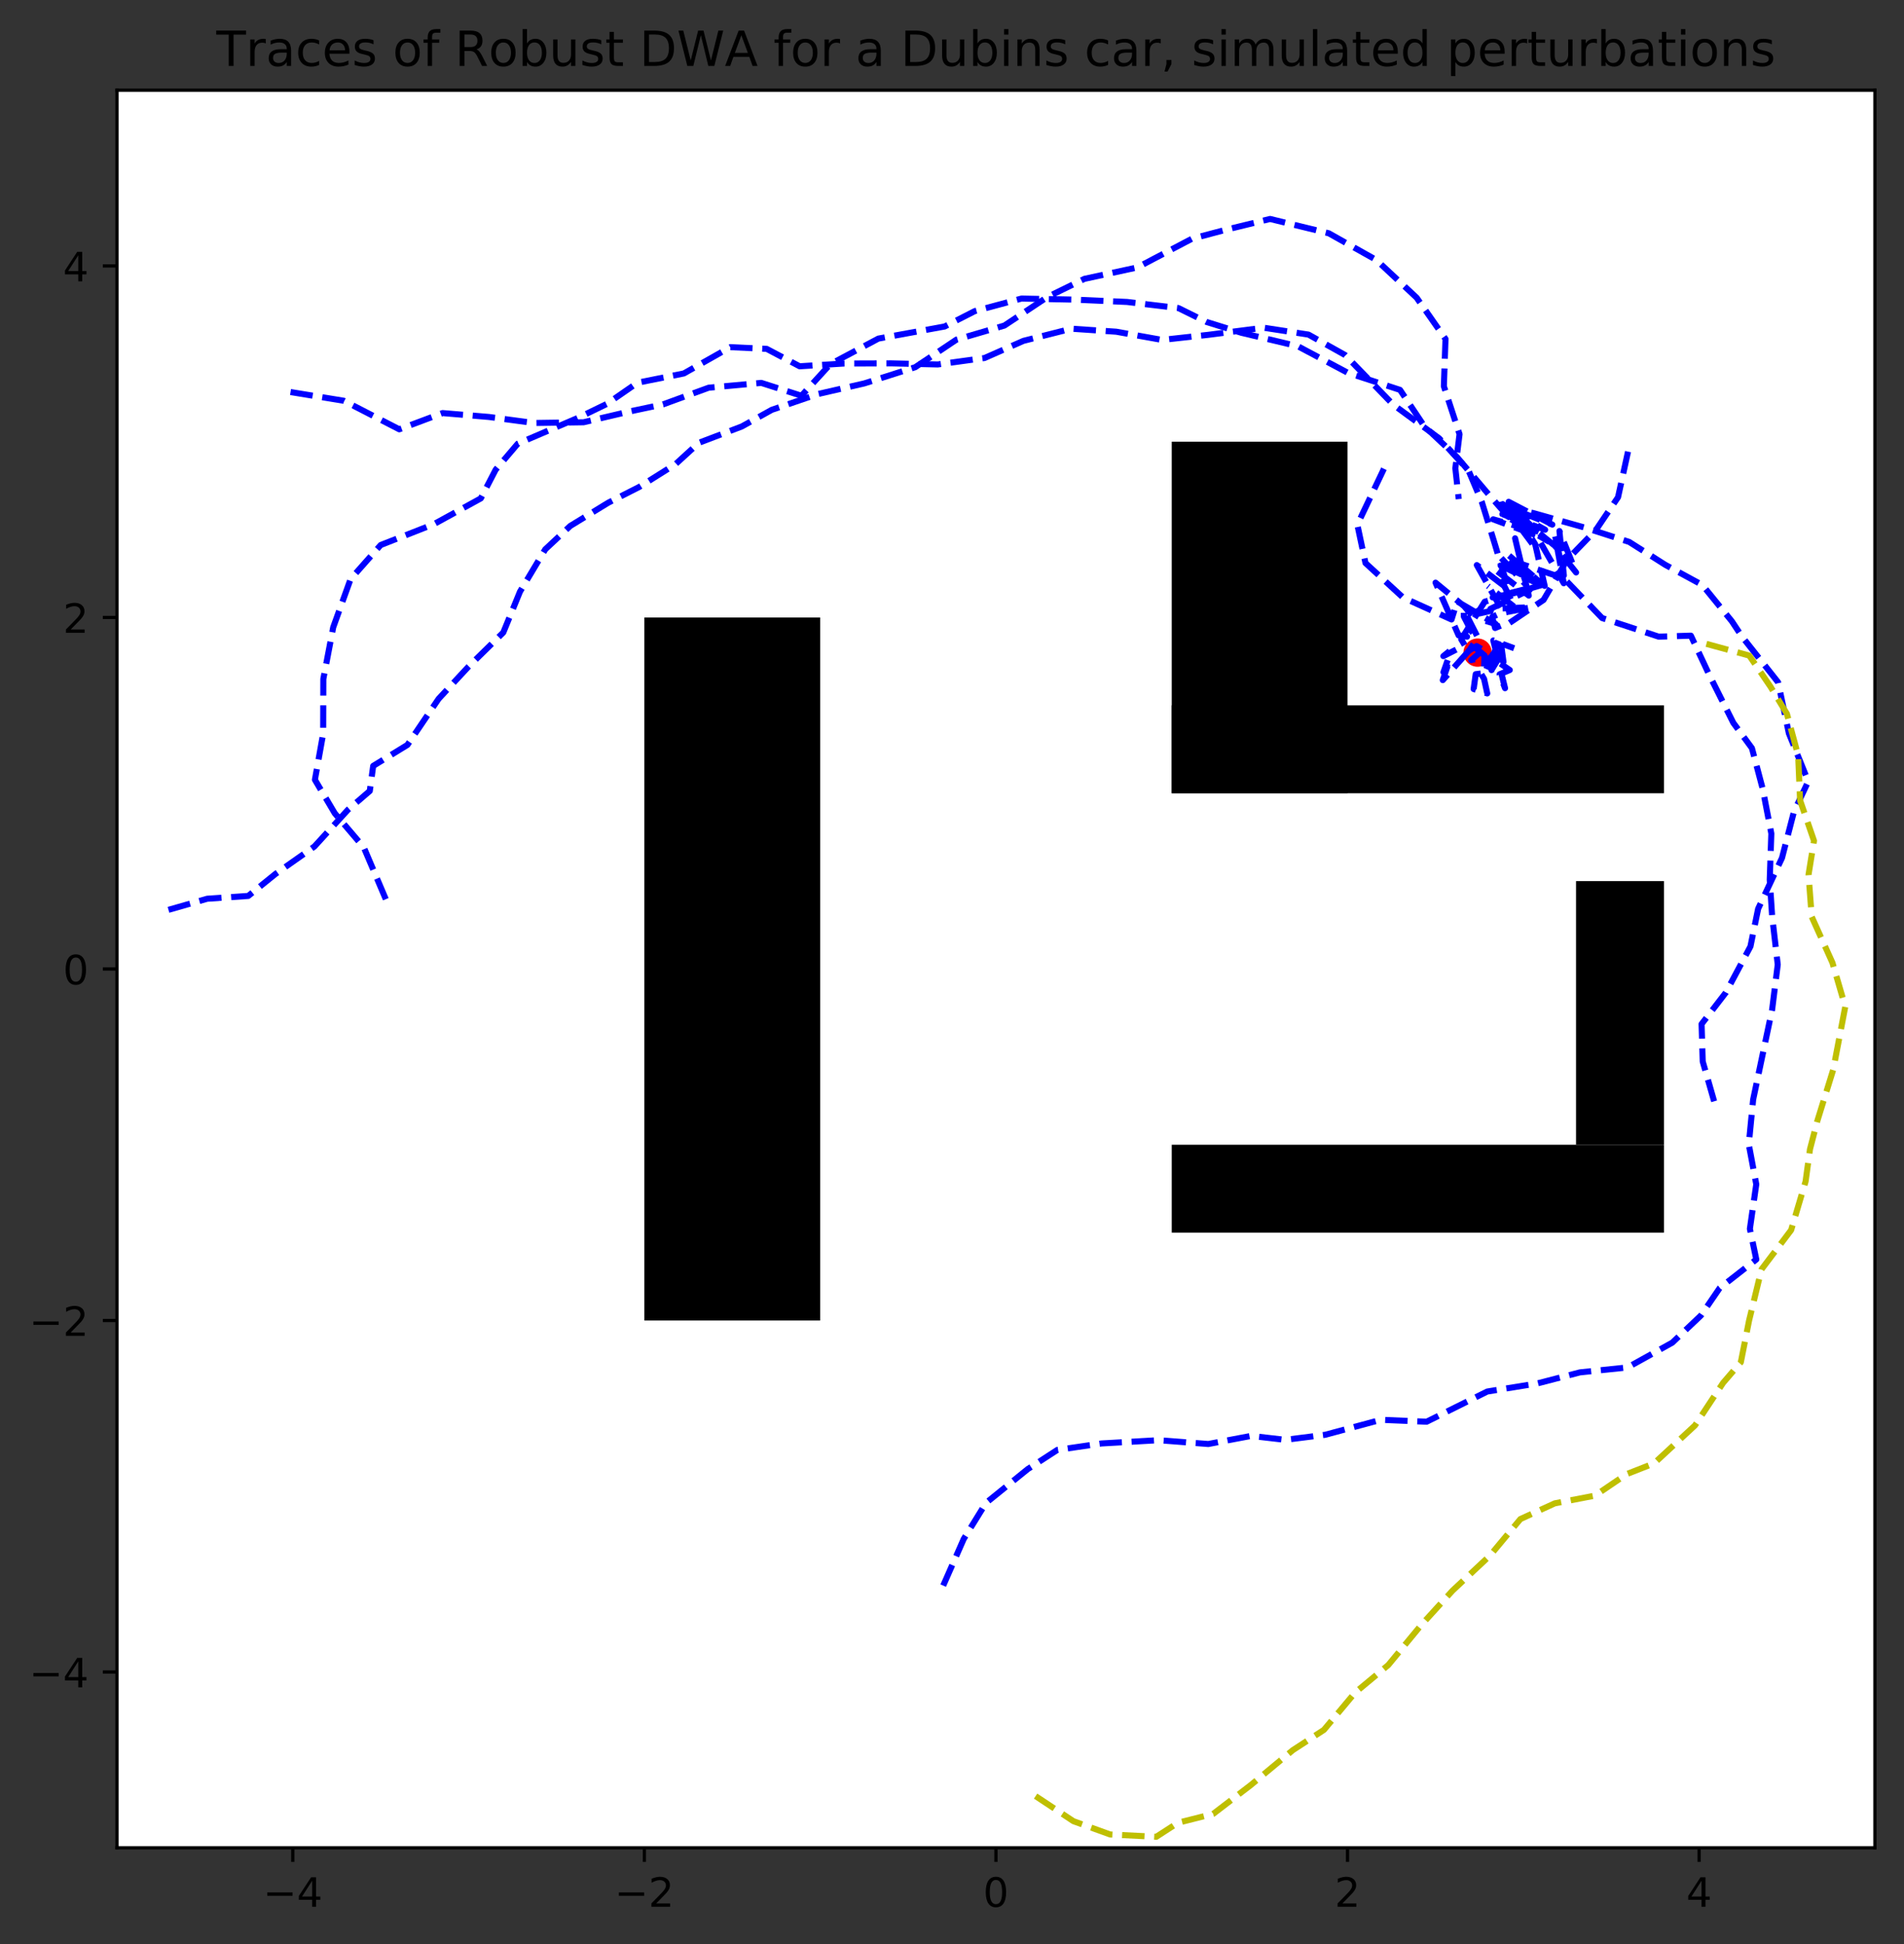 <?xml version="1.0" encoding="utf-8" standalone="no"?>
<!DOCTYPE svg PUBLIC "-//W3C//DTD SVG 1.1//EN"
  "http://www.w3.org/Graphics/SVG/1.1/DTD/svg11.dtd">
<!-- Created with matplotlib (https://matplotlib.org/) -->
<svg height="481.076pt" version="1.1" viewBox="0 0 471.022 481.076" width="471.022pt" xmlns="http://www.w3.org/2000/svg" xmlns:xlink="http://www.w3.org/1999/xlink">
 <rect x="0" y="0" width="471.022" height="481.076" fill="#333333" stroke="none"/>
 <defs>
  <style type="text/css">
*{stroke-linecap:butt;stroke-linejoin:round;}
  </style>
 </defs>
 <g id="figure_1">
  <g id="patch_1">
   <path d="M 0 481.076 
L 471.022 481.076 
L 471.022 0 
L 0 0 
z
" style="fill:none;"/>
  </g>
  <g id="axes_1">
   <g id="patch_2">
    <path d="M 28.942 457.198 
L 463.822 457.198 
L 463.822 22.318 
L 28.942 22.318 
z
" style="fill:#ffffff;"/>
   </g>
   <g id="patch_3">
    <path clip-path="url(#pf545d90a35)" d="M 159.406 326.734 
L 202.894 326.734 
L 202.894 152.782 
L 159.406 152.782 
z
"/>
   </g>
   <g id="patch_4">
    <path clip-path="url(#pf545d90a35)" d="M 289.87 196.27 
L 333.358 196.27 
L 333.358 109.294 
L 289.87 109.294 
z
"/>
   </g>
   <g id="patch_5">
    <path clip-path="url(#pf545d90a35)" d="M 289.87 196.27 
L 411.637 196.27 
L 411.637 174.526 
L 289.87 174.526 
z
"/>
   </g>
   <g id="patch_6">
    <path clip-path="url(#pf545d90a35)" d="M 289.87 304.99 
L 411.637 304.99 
L 411.637 283.246 
L 289.87 283.246 
z
"/>
   </g>
   <g id="patch_7">
    <path clip-path="url(#pf545d90a35)" d="M 389.893 283.246 
L 411.637 283.246 
L 411.637 218.014 
L 389.893 218.014 
z
"/>
   </g>
   <g id="matplotlib.axis_1">
    <g id="xtick_1">
     <g id="line2d_1">
      <defs>
       <path d="M 0 0 
L 0 3.5 
" id="m0892700a37" style="stroke:#000000;stroke-width:0.8;"/>
      </defs>
      <g>
       <use style="stroke:#000000;stroke-width:0.8;" x="72.43" xlink:href="#m0892700a37" y="457.198"/>
      </g>
     </g>
     <g id="text_1">
      <!-- −4 -->
      <defs>
       <path d="M 10.594 35.5 
L 73.188 35.5 
L 73.188 27.203 
L 10.594 27.203 
z
" id="DejaVuSans-8722"/>
       <path d="M 37.797 64.312 
L 12.891 25.391 
L 37.797 25.391 
z
M 35.203 72.906 
L 47.609 72.906 
L 47.609 25.391 
L 58.016 25.391 
L 58.016 17.188 
L 47.609 17.188 
L 47.609 0 
L 37.797 0 
L 37.797 17.188 
L 4.891 17.188 
L 4.891 26.703 
z
" id="DejaVuSans-52"/>
      </defs>
      <g transform="translate(65.059 471.797)scale(0.1 -0.1)">
       <use xlink:href="#DejaVuSans-8722"/>
       <use x="83.789" xlink:href="#DejaVuSans-52"/>
      </g>
     </g>
    </g>
    <g id="xtick_2">
     <g id="line2d_2">
      <g>
       <use style="stroke:#000000;stroke-width:0.8;" x="159.406" xlink:href="#m0892700a37" y="457.198"/>
      </g>
     </g>
     <g id="text_2">
      <!-- −2 -->
      <defs>
       <path d="M 19.188 8.297 
L 53.609 8.297 
L 53.609 0 
L 7.328 0 
L 7.328 8.297 
Q 12.938 14.109 22.625 23.891 
Q 32.328 33.688 34.812 36.531 
Q 39.547 41.844 41.422 45.531 
Q 43.312 49.219 43.312 52.781 
Q 43.312 58.594 39.234 62.25 
Q 35.156 65.922 28.609 65.922 
Q 23.969 65.922 18.812 64.312 
Q 13.672 62.703 7.812 59.422 
L 7.812 69.391 
Q 13.766 71.781 18.938 73 
Q 24.125 74.219 28.422 74.219 
Q 39.75 74.219 46.484 68.547 
Q 53.219 62.891 53.219 53.422 
Q 53.219 48.922 51.531 44.891 
Q 49.859 40.875 45.406 35.406 
Q 44.188 33.984 37.641 27.219 
Q 31.109 20.453 19.188 8.297 
z
" id="DejaVuSans-50"/>
      </defs>
      <g transform="translate(152.035 471.797)scale(0.1 -0.1)">
       <use xlink:href="#DejaVuSans-8722"/>
       <use x="83.789" xlink:href="#DejaVuSans-50"/>
      </g>
     </g>
    </g>
    <g id="xtick_3">
     <g id="line2d_3">
      <g>
       <use style="stroke:#000000;stroke-width:0.8;" x="246.382" xlink:href="#m0892700a37" y="457.198"/>
      </g>
     </g>
     <g id="text_3">
      <!-- 0 -->
      <defs>
       <path d="M 31.781 66.406 
Q 24.172 66.406 20.328 58.906 
Q 16.5 51.422 16.5 36.375 
Q 16.5 21.391 20.328 13.891 
Q 24.172 6.391 31.781 6.391 
Q 39.453 6.391 43.281 13.891 
Q 47.125 21.391 47.125 36.375 
Q 47.125 51.422 43.281 58.906 
Q 39.453 66.406 31.781 66.406 
z
M 31.781 74.219 
Q 44.047 74.219 50.516 64.516 
Q 56.984 54.828 56.984 36.375 
Q 56.984 17.969 50.516 8.266 
Q 44.047 -1.422 31.781 -1.422 
Q 19.531 -1.422 13.062 8.266 
Q 6.594 17.969 6.594 36.375 
Q 6.594 54.828 13.062 64.516 
Q 19.531 74.219 31.781 74.219 
z
" id="DejaVuSans-48"/>
      </defs>
      <g transform="translate(243.201 471.797)scale(0.1 -0.1)">
       <use xlink:href="#DejaVuSans-48"/>
      </g>
     </g>
    </g>
    <g id="xtick_4">
     <g id="line2d_4">
      <g>
       <use style="stroke:#000000;stroke-width:0.8;" x="333.358" xlink:href="#m0892700a37" y="457.198"/>
      </g>
     </g>
     <g id="text_4">
      <!-- 2 -->
      <g transform="translate(330.177 471.797)scale(0.1 -0.1)">
       <use xlink:href="#DejaVuSans-50"/>
      </g>
     </g>
    </g>
    <g id="xtick_5">
     <g id="line2d_5">
      <g>
       <use style="stroke:#000000;stroke-width:0.8;" x="420.334" xlink:href="#m0892700a37" y="457.198"/>
      </g>
     </g>
     <g id="text_5">
      <!-- 4 -->
      <g transform="translate(417.153 471.797)scale(0.1 -0.1)">
       <use xlink:href="#DejaVuSans-52"/>
      </g>
     </g>
    </g>
   </g>
   <g id="matplotlib.axis_2">
    <g id="ytick_1">
     <g id="line2d_6">
      <defs>
       <path d="M 0 0 
L -3.5 0 
" id="m9bf57d84fb" style="stroke:#000000;stroke-width:0.8;"/>
      </defs>
      <g>
       <use style="stroke:#000000;stroke-width:0.8;" x="28.942" xlink:href="#m9bf57d84fb" y="413.71"/>
      </g>
     </g>
     <g id="text_6">
      <!-- −4 -->
      <g transform="translate(7.2 417.509)scale(0.1 -0.1)">
       <use xlink:href="#DejaVuSans-8722"/>
       <use x="83.789" xlink:href="#DejaVuSans-52"/>
      </g>
     </g>
    </g>
    <g id="ytick_2">
     <g id="line2d_7">
      <g>
       <use style="stroke:#000000;stroke-width:0.8;" x="28.942" xlink:href="#m9bf57d84fb" y="326.734"/>
      </g>
     </g>
     <g id="text_7">
      <!-- −2 -->
      <g transform="translate(7.2 330.533)scale(0.1 -0.1)">
       <use xlink:href="#DejaVuSans-8722"/>
       <use x="83.789" xlink:href="#DejaVuSans-50"/>
      </g>
     </g>
    </g>
    <g id="ytick_3">
     <g id="line2d_8">
      <g>
       <use style="stroke:#000000;stroke-width:0.8;" x="28.942" xlink:href="#m9bf57d84fb" y="239.758"/>
      </g>
     </g>
     <g id="text_8">
      <!-- 0 -->
      <g transform="translate(15.58 243.557)scale(0.1 -0.1)">
       <use xlink:href="#DejaVuSans-48"/>
      </g>
     </g>
    </g>
    <g id="ytick_4">
     <g id="line2d_9">
      <g>
       <use style="stroke:#000000;stroke-width:0.8;" x="28.942" xlink:href="#m9bf57d84fb" y="152.782"/>
      </g>
     </g>
     <g id="text_9">
      <!-- 2 -->
      <g transform="translate(15.58 156.581)scale(0.1 -0.1)">
       <use xlink:href="#DejaVuSans-50"/>
      </g>
     </g>
    </g>
    <g id="ytick_5">
     <g id="line2d_10">
      <g>
       <use style="stroke:#000000;stroke-width:0.8;" x="28.942" xlink:href="#m9bf57d84fb" y="65.806"/>
      </g>
     </g>
     <g id="text_10">
      <!-- 4 -->
      <g transform="translate(15.58 69.605)scale(0.1 -0.1)">
       <use xlink:href="#DejaVuSans-52"/>
      </g>
     </g>
    </g>
   </g>
   <g id="PathCollection_1">
    <defs>
     <path d="M 0 3 
C 0.796 3 1.559 2.684 2.121 2.121 
C 2.684 1.559 3 0.796 3 0 
C 3 -0.796 2.684 -1.559 2.121 -2.121 
C 1.559 -2.684 0.796 -3 0 -3 
C -0.796 -3 -1.559 -2.684 -2.121 -2.121 
C -2.684 -1.559 -3 -0.796 -3 0 
C -3 0.796 -2.684 1.559 -2.121 2.121 
C -1.559 2.684 -0.796 3 0 3 
z
" id="m5dc539aa66" style="stroke:#ff0000;"/>
    </defs>
    <g clip-path="url(#pf545d90a35)">
     <use style="fill:#ff0000;stroke:#ff0000;" x="365.539" xlink:href="#m5dc539aa66" y="161.48"/>
    </g>
   </g>
   <g id="line2d_11">
    <path clip-path="url(#pf545d90a35)" d="M 424.053 272.501 
L 421.228 262.649 
L 420.947 253.381 
L 426.94 245.604 
L 433.039 234.177 
L 434.936 224.862 
L 440.842 212.277 
L 443.776 200.912 
L 447.329 193.34 
L 442.544 181.461 
L 439.88 168.822 
L 430.913 157.469 
L 428.439 153.726 
L 421.138 144.745 
L 411.947 139.745 
L 403.042 134.092 
L 392.041 130.543 
L 379.69 127.055 
L 371.202 124.878 
L 382.242 131.074 
L 371.666 127.217 
L 383.015 133.939 
L 374.434 126.034 
L 384.025 129.802 
L 373.221 124.165 
L 379.787 134.652 
L 382.136 144.969 
L 373.295 137.43 
L 381.493 144.515 
L 370.707 138.994 
L 379.997 144.211 
L 371.233 139.937 
L 380.06 143.682 
L 371.257 137.95 
L 377.537 144.756 
L 374.812 133.196 
L 378.199 147.366 
L 370.314 141.298 
L 374.715 150.24 
L 368.094 145.001 
" style="fill:none;stroke:#0000ff;stroke-dasharray:5.55,2.4;stroke-dashoffset:0;stroke-width:1.5;"/>
   </g>
   <g id="line2d_12">
    <path clip-path="url(#pf545d90a35)" d="M 233.337 392.33 
L 238.42 380.77 
L 243.926 371.869 
L 254.26 363.494 
L 261.562 358.76 
L 272.495 357.157 
L 286.617 356.347 
L 298.917 357.293 
L 309.516 355.287 
L 317.943 356.262 
L 327.851 355.01 
L 341.6 351.303 
L 352.927 351.778 
L 367.926 344.309 
L 380.357 342.293 
L 390.857 339.569 
L 402.648 338.346 
L 413.707 332.211 
L 420.792 325.487 
L 425.419 318.721 
L 434.481 311.631 
L 432.898 304.049 
L 434.476 293.037 
L 432.622 283.155 
L 433.706 272.06 
L 436.421 259.163 
L 438.407 249.752 
L 439.787 238.683 
L 438.404 226.717 
L 437.807 217.66 
L 438.202 206.255 
L 436.065 195.167 
L 433.401 185.117 
L 428.795 178.849 
L 422.79 166.873 
L 418.297 157.284 
L 410.336 157.53 
L 396.333 152.92 
L 386.88 143.095 
L 376.29 139.526 
" style="fill:none;stroke:#0000ff;stroke-dasharray:5.55,2.4;stroke-dashoffset:0;stroke-width:1.5;"/>
   </g>
   <g id="line2d_13">
    <path clip-path="url(#pf545d90a35)" d="M 342.363 115.988 
L 335.785 129.817 
L 337.8 139.32 
L 347.087 147.848 
L 359.092 153.28 
L 360.479 148.807 
L 370.02 154.404 
L 367.288 153.554 
L 368.803 151.162 
L 366.067 151.776 
L 365.528 151.193 
L 365.043 153.378 
L 362.232 150.024 
L 355.133 144.172 
L 360.837 157.201 
L 362.926 157.533 
L 362.259 157.31 
L 364.534 156.781 
L 364.01 156.195 
L 362.134 152.552 
L 362.121 150.88 
L 365.594 157.715 
L 363.415 160.992 
L 365.295 159.855 
L 368.068 161.5 
L 369.19 162.717 
L 371.11 157.654 
L 371.936 163.763 
L 368.974 165.8 
L 372.112 160.653 
L 369.313 161.869 
L 367.642 165.627 
L 369.58 162.293 
L 368.087 164.886 
L 370.706 163.867 
L 373.496 165.784 
L 370.992 166.845 
L 372.327 170.283 
L 369.425 158.482 
L 374.57 160.398 
" style="fill:none;stroke:#0000ff;stroke-dasharray:5.55,2.4;stroke-dashoffset:0;stroke-width:1.5;"/>
   </g>
   <g id="line2d_14">
    <path clip-path="url(#pf545d90a35)" d="M 71.872 97.004 
L 85.077 99.166 
L 98.777 106.224 
L 109.483 102.207 
L 120.962 103.171 
L 132.105 104.663 
L 144.375 104.481 
L 155.786 101.804 
L 164.023 100.062 
L 175.312 95.933 
L 188.33 94.742 
L 198.269 97.921 
L 205.385 90.127 
L 217.298 83.779 
L 233.696 80.785 
L 241.128 76.989 
L 252.712 73.873 
L 265.692 74.134 
L 278.83 74.714 
L 291.526 76.227 
L 298.464 79.656 
L 307.072 82.333 
L 321.067 85.668 
L 333.434 92.247 
L 346.346 96.469 
L 352.281 105.365 
L 360.442 113.101 
L 368.474 122.576 
L 373.098 127.828 
L 381.116 131.849 
L 369.398 128.499 
L 380.073 132.493 
L 386.853 144.317 
L 384.664 132.443 
L 386.874 142.378 
L 385.782 131.393 
L 389.902 141.641 
L 384.651 135.046 
L 371.769 124.733 
L 380.284 136.174 
" style="fill:none;stroke:#0000ff;stroke-dasharray:5.55,2.4;stroke-dashoffset:0;stroke-width:1.5;"/>
   </g>
   <g id="line2d_15">
    <path clip-path="url(#pf545d90a35)" d="M 402.748 111.741 
L 400.283 123.026 
L 394.813 131.125 
L 387.654 138.522 
L 381.846 148.449 
L 372.65 154.655 
L 371.583 154.676 
L 369.867 155.389 
L 369.147 152.668 
L 371.023 151.793 
L 378.83 150.25 
L 368.707 150.657 
L 378.475 145.905 
L 369.268 147.831 
L 381.618 144.695 
L 367.292 148.884 
L 361.48 158.17 
L 362.352 159.658 
L 357.067 162.344 
L 358.662 161.052 
L 358.313 162.819 
L 357.09 166.323 
L 358.598 163.36 
L 356.925 168.286 
L 364.423 159.85 
L 365.212 160.493 
L 367.245 162.166 
L 367.082 166.555 
L 365.065 166.812 
L 364.559 170.487 
L 367.926 171.578 
L 367.133 167.964 
L 366.13 166.288 
L 367.345 164.213 
L 369.279 164.387 
L 368.565 163.025 
L 367.092 162.771 
L 366.102 162.741 
L 363.962 163.34 
L 366.59 161.045 
" style="fill:none;stroke:#0000ff;stroke-dasharray:5.55,2.4;stroke-dashoffset:0;stroke-width:1.5;"/>
   </g>
   <g id="line2d_16">
    <path clip-path="url(#pf545d90a35)" d="M 41.68 225.123 
L 51.265 222.379 
L 61.418 221.682 
L 68.157 216.235 
L 77.771 209.463 
L 86.08 200.359 
L 91.48 195.712 
L 92.321 189.512 
L 100.792 184.313 
L 108.506 172.912 
L 115.886 164.962 
L 124.507 156.499 
L 128.637 146.395 
L 134.885 135.932 
L 141.075 130.138 
L 150.424 124.414 
L 158.185 120.462 
L 167.12 114.842 
L 172.895 109.559 
L 183.513 105.522 
L 190.919 101.407 
L 202.328 97.499 
L 213.803 94.872 
L 226.414 90.857 
L 236.606 84.04 
L 248.469 80.555 
L 259.062 73.512 
L 268.277 68.997 
L 281.373 66.171 
L 294.877 59.064 
L 303.124 56.884 
L 314.204 54.177 
L 328.724 57.72 
L 340.52 64.354 
L 350.457 73.659 
L 357.595 83.869 
L 357.193 95.57 
L 361.069 107.443 
L 360.032 115.865 
L 360.874 123.492 
" style="fill:none;stroke:#0000ff;stroke-dasharray:5.55,2.4;stroke-dashoffset:0;stroke-width:1.5;"/>
   </g>
   <g id="line2d_17">
    <path clip-path="url(#pf545d90a35)" d="M 256.191 444.415 
L 265.541 450.615 
L 274.647 453.91 
L 286.048 454.482 
L 291.385 451.022 
L 300.132 448.811 
L 309.398 441.704 
L 319.816 433.05 
L 327.52 428.024 
L 335.208 418.833 
L 343.431 411.992 
L 351.561 402.123 
L 359.348 393.56 
L 368.629 384.862 
L 376.127 375.865 
L 384.636 371.976 
L 394.578 370.063 
L 402.416 364.74 
L 409.211 362.071 
L 419.315 352.696 
L 426.28 342.154 
L 430.656 337.065 
L 432.692 326.766 
L 435.774 314.076 
L 443.104 304.359 
L 446.679 292.31 
L 447.766 284.343 
L 449.6 277.301 
L 453.513 264.67 
L 456.494 249.078 
L 453.321 238.217 
L 448.195 226.847 
L 447.406 216.414 
L 448.757 208.039 
L 445.318 198.045 
L 444.836 186.936 
L 442.061 176.622 
L 437.987 169.901 
L 432.744 162.214 
L 419.994 158.727 
" style="fill:none;stroke:#bfbf00;stroke-dasharray:5.55,2.4;stroke-dashoffset:0;stroke-width:1.5;"/>
   </g>
   <g id="line2d_18">
    <path clip-path="url(#pf545d90a35)" d="M 95.439 222.493 
L 89.989 209.657 
L 82.813 201.231 
L 77.905 192.937 
L 79.95 181.532 
L 79.989 168.004 
L 82.43 155.22 
L 86.734 143.275 
L 94.174 134.859 
L 107.409 129.657 
L 118.943 123.319 
L 122.619 116.22 
L 128.095 109.775 
L 143.132 103.333 
L 150.16 99.922 
L 157.7 94.702 
L 169.181 92.401 
L 180.686 85.893 
L 189.672 86.323 
L 197.821 90.631 
L 208.737 89.95 
L 220.493 89.909 
L 231.999 90.176 
L 243.565 88.584 
L 253.196 84.335 
L 265.054 81.329 
L 276.146 82.076 
L 287.472 84.106 
L 298.906 82.849 
L 312.635 81.088 
L 323.707 82.79 
L 332.782 87.861 
L 344.685 100.144 
L 356.036 108.469 
L 363.287 116.42 
L 366.574 124.188 
L 369.588 133.929 
L 373.184 145.818 
L 365.344 139.826 
L 371.217 150.323 
" style="fill:none;stroke:#0000ff;stroke-dasharray:5.55,2.4;stroke-dashoffset:0;stroke-width:1.5;"/>
   </g>
   <g id="patch_8">
    <path d="M 28.942 457.198 
L 28.942 22.318 
" style="fill:none;stroke:#000000;stroke-linecap:square;stroke-linejoin:miter;stroke-width:0.8;"/>
   </g>
   <g id="patch_9">
    <path d="M 463.822 457.198 
L 463.822 22.318 
" style="fill:none;stroke:#000000;stroke-linecap:square;stroke-linejoin:miter;stroke-width:0.8;"/>
   </g>
   <g id="patch_10">
    <path d="M 28.942 457.198 
L 463.822 457.198 
" style="fill:none;stroke:#000000;stroke-linecap:square;stroke-linejoin:miter;stroke-width:0.8;"/>
   </g>
   <g id="patch_11">
    <path d="M 28.942 22.318 
L 463.822 22.318 
" style="fill:none;stroke:#000000;stroke-linecap:square;stroke-linejoin:miter;stroke-width:0.8;"/>
   </g>
   <g id="text_11">
    <!-- Traces of Robust DWA for a Dubins car, simulated perturbations -->
    <defs>
     <path d="M -0.297 72.906 
L 61.375 72.906 
L 61.375 64.594 
L 35.5 64.594 
L 35.5 0 
L 25.594 0 
L 25.594 64.594 
L -0.297 64.594 
z
" id="DejaVuSans-84"/>
     <path d="M 41.109 46.297 
Q 39.594 47.172 37.812 47.578 
Q 36.031 48 33.891 48 
Q 26.266 48 22.188 43.047 
Q 18.109 38.094 18.109 28.812 
L 18.109 0 
L 9.078 0 
L 9.078 54.688 
L 18.109 54.688 
L 18.109 46.188 
Q 20.953 51.172 25.484 53.578 
Q 30.031 56 36.531 56 
Q 37.453 56 38.578 55.875 
Q 39.703 55.766 41.062 55.516 
z
" id="DejaVuSans-114"/>
     <path d="M 34.281 27.484 
Q 23.391 27.484 19.188 25 
Q 14.984 22.516 14.984 16.5 
Q 14.984 11.719 18.141 8.906 
Q 21.297 6.109 26.703 6.109 
Q 34.188 6.109 38.703 11.406 
Q 43.219 16.703 43.219 25.484 
L 43.219 27.484 
z
M 52.203 31.203 
L 52.203 0 
L 43.219 0 
L 43.219 8.297 
Q 40.141 3.328 35.547 0.953 
Q 30.953 -1.422 24.312 -1.422 
Q 15.922 -1.422 10.953 3.297 
Q 6 8.016 6 15.922 
Q 6 25.141 12.172 29.828 
Q 18.359 34.516 30.609 34.516 
L 43.219 34.516 
L 43.219 35.406 
Q 43.219 41.609 39.141 45 
Q 35.062 48.391 27.688 48.391 
Q 23 48.391 18.547 47.266 
Q 14.109 46.141 10.016 43.891 
L 10.016 52.203 
Q 14.938 54.109 19.578 55.047 
Q 24.219 56 28.609 56 
Q 40.484 56 46.344 49.844 
Q 52.203 43.703 52.203 31.203 
z
" id="DejaVuSans-97"/>
     <path d="M 48.781 52.594 
L 48.781 44.188 
Q 44.969 46.297 41.141 47.344 
Q 37.312 48.391 33.406 48.391 
Q 24.656 48.391 19.812 42.844 
Q 14.984 37.312 14.984 27.297 
Q 14.984 17.281 19.812 11.734 
Q 24.656 6.203 33.406 6.203 
Q 37.312 6.203 41.141 7.25 
Q 44.969 8.297 48.781 10.406 
L 48.781 2.094 
Q 45.016 0.344 40.984 -0.531 
Q 36.969 -1.422 32.422 -1.422 
Q 20.062 -1.422 12.781 6.344 
Q 5.516 14.109 5.516 27.297 
Q 5.516 40.672 12.859 48.328 
Q 20.219 56 33.016 56 
Q 37.156 56 41.109 55.141 
Q 45.062 54.297 48.781 52.594 
z
" id="DejaVuSans-99"/>
     <path d="M 56.203 29.594 
L 56.203 25.203 
L 14.891 25.203 
Q 15.484 15.922 20.484 11.062 
Q 25.484 6.203 34.422 6.203 
Q 39.594 6.203 44.453 7.469 
Q 49.312 8.734 54.109 11.281 
L 54.109 2.781 
Q 49.266 0.734 44.188 -0.344 
Q 39.109 -1.422 33.891 -1.422 
Q 20.797 -1.422 13.156 6.188 
Q 5.516 13.812 5.516 26.812 
Q 5.516 40.234 12.766 48.109 
Q 20.016 56 32.328 56 
Q 43.359 56 49.781 48.891 
Q 56.203 41.797 56.203 29.594 
z
M 47.219 32.234 
Q 47.125 39.594 43.094 43.984 
Q 39.062 48.391 32.422 48.391 
Q 24.906 48.391 20.391 44.141 
Q 15.875 39.891 15.188 32.172 
z
" id="DejaVuSans-101"/>
     <path d="M 44.281 53.078 
L 44.281 44.578 
Q 40.484 46.531 36.375 47.5 
Q 32.281 48.484 27.875 48.484 
Q 21.188 48.484 17.844 46.438 
Q 14.5 44.391 14.5 40.281 
Q 14.5 37.156 16.891 35.375 
Q 19.281 33.594 26.516 31.984 
L 29.594 31.297 
Q 39.156 29.25 43.188 25.516 
Q 47.219 21.781 47.219 15.094 
Q 47.219 7.469 41.188 3.016 
Q 35.156 -1.422 24.609 -1.422 
Q 20.219 -1.422 15.453 -0.562 
Q 10.688 0.297 5.422 2 
L 5.422 11.281 
Q 10.406 8.688 15.234 7.391 
Q 20.062 6.109 24.812 6.109 
Q 31.156 6.109 34.562 8.281 
Q 37.984 10.453 37.984 14.406 
Q 37.984 18.062 35.516 20.016 
Q 33.062 21.969 24.703 23.781 
L 21.578 24.516 
Q 13.234 26.266 9.516 29.906 
Q 5.812 33.547 5.812 39.891 
Q 5.812 47.609 11.281 51.797 
Q 16.75 56 26.812 56 
Q 31.781 56 36.172 55.266 
Q 40.578 54.547 44.281 53.078 
z
" id="DejaVuSans-115"/>
     <path id="DejaVuSans-32"/>
     <path d="M 30.609 48.391 
Q 23.391 48.391 19.188 42.75 
Q 14.984 37.109 14.984 27.297 
Q 14.984 17.484 19.156 11.844 
Q 23.344 6.203 30.609 6.203 
Q 37.797 6.203 41.984 11.859 
Q 46.188 17.531 46.188 27.297 
Q 46.188 37.016 41.984 42.703 
Q 37.797 48.391 30.609 48.391 
z
M 30.609 56 
Q 42.328 56 49.016 48.375 
Q 55.719 40.766 55.719 27.297 
Q 55.719 13.875 49.016 6.219 
Q 42.328 -1.422 30.609 -1.422 
Q 18.844 -1.422 12.172 6.219 
Q 5.516 13.875 5.516 27.297 
Q 5.516 40.766 12.172 48.375 
Q 18.844 56 30.609 56 
z
" id="DejaVuSans-111"/>
     <path d="M 37.109 75.984 
L 37.109 68.5 
L 28.516 68.5 
Q 23.688 68.5 21.797 66.547 
Q 19.922 64.594 19.922 59.516 
L 19.922 54.688 
L 34.719 54.688 
L 34.719 47.703 
L 19.922 47.703 
L 19.922 0 
L 10.891 0 
L 10.891 47.703 
L 2.297 47.703 
L 2.297 54.688 
L 10.891 54.688 
L 10.891 58.5 
Q 10.891 67.625 15.141 71.797 
Q 19.391 75.984 28.609 75.984 
z
" id="DejaVuSans-102"/>
     <path d="M 44.391 34.188 
Q 47.562 33.109 50.562 29.594 
Q 53.562 26.078 56.594 19.922 
L 66.609 0 
L 56 0 
L 46.688 18.703 
Q 43.062 26.031 39.672 28.422 
Q 36.281 30.812 30.422 30.812 
L 19.672 30.812 
L 19.672 0 
L 9.812 0 
L 9.812 72.906 
L 32.078 72.906 
Q 44.578 72.906 50.734 67.672 
Q 56.891 62.453 56.891 51.906 
Q 56.891 45.016 53.688 40.469 
Q 50.484 35.938 44.391 34.188 
z
M 19.672 64.797 
L 19.672 38.922 
L 32.078 38.922 
Q 39.203 38.922 42.844 42.219 
Q 46.484 45.516 46.484 51.906 
Q 46.484 58.297 42.844 61.547 
Q 39.203 64.797 32.078 64.797 
z
" id="DejaVuSans-82"/>
     <path d="M 48.688 27.297 
Q 48.688 37.203 44.609 42.844 
Q 40.531 48.484 33.406 48.484 
Q 26.266 48.484 22.188 42.844 
Q 18.109 37.203 18.109 27.297 
Q 18.109 17.391 22.188 11.75 
Q 26.266 6.109 33.406 6.109 
Q 40.531 6.109 44.609 11.75 
Q 48.688 17.391 48.688 27.297 
z
M 18.109 46.391 
Q 20.953 51.266 25.266 53.625 
Q 29.594 56 35.594 56 
Q 45.562 56 51.781 48.094 
Q 58.016 40.188 58.016 27.297 
Q 58.016 14.406 51.781 6.484 
Q 45.562 -1.422 35.594 -1.422 
Q 29.594 -1.422 25.266 0.953 
Q 20.953 3.328 18.109 8.203 
L 18.109 0 
L 9.078 0 
L 9.078 75.984 
L 18.109 75.984 
z
" id="DejaVuSans-98"/>
     <path d="M 8.5 21.578 
L 8.5 54.688 
L 17.484 54.688 
L 17.484 21.922 
Q 17.484 14.156 20.5 10.266 
Q 23.531 6.391 29.594 6.391 
Q 36.859 6.391 41.078 11.031 
Q 45.312 15.672 45.312 23.688 
L 45.312 54.688 
L 54.297 54.688 
L 54.297 0 
L 45.312 0 
L 45.312 8.406 
Q 42.047 3.422 37.719 1 
Q 33.406 -1.422 27.688 -1.422 
Q 18.266 -1.422 13.375 4.438 
Q 8.5 10.297 8.5 21.578 
z
M 31.109 56 
z
" id="DejaVuSans-117"/>
     <path d="M 18.312 70.219 
L 18.312 54.688 
L 36.812 54.688 
L 36.812 47.703 
L 18.312 47.703 
L 18.312 18.016 
Q 18.312 11.328 20.141 9.422 
Q 21.969 7.516 27.594 7.516 
L 36.812 7.516 
L 36.812 0 
L 27.594 0 
Q 17.188 0 13.234 3.875 
Q 9.281 7.766 9.281 18.016 
L 9.281 47.703 
L 2.688 47.703 
L 2.688 54.688 
L 9.281 54.688 
L 9.281 70.219 
z
" id="DejaVuSans-116"/>
     <path d="M 19.672 64.797 
L 19.672 8.109 
L 31.594 8.109 
Q 46.688 8.109 53.688 14.938 
Q 60.688 21.781 60.688 36.531 
Q 60.688 51.172 53.688 57.984 
Q 46.688 64.797 31.594 64.797 
z
M 9.812 72.906 
L 30.078 72.906 
Q 51.266 72.906 61.172 64.094 
Q 71.094 55.281 71.094 36.531 
Q 71.094 17.672 61.125 8.828 
Q 51.172 0 30.078 0 
L 9.812 0 
z
" id="DejaVuSans-68"/>
     <path d="M 3.328 72.906 
L 13.281 72.906 
L 28.609 11.281 
L 43.891 72.906 
L 54.984 72.906 
L 70.312 11.281 
L 85.594 72.906 
L 95.609 72.906 
L 77.297 0 
L 64.891 0 
L 49.516 63.281 
L 33.984 0 
L 21.578 0 
z
" id="DejaVuSans-87"/>
     <path d="M 34.188 63.188 
L 20.797 26.906 
L 47.609 26.906 
z
M 28.609 72.906 
L 39.797 72.906 
L 67.578 0 
L 57.328 0 
L 50.688 18.703 
L 17.828 18.703 
L 11.188 0 
L 0.781 0 
z
" id="DejaVuSans-65"/>
     <path d="M 9.422 54.688 
L 18.406 54.688 
L 18.406 0 
L 9.422 0 
z
M 9.422 75.984 
L 18.406 75.984 
L 18.406 64.594 
L 9.422 64.594 
z
" id="DejaVuSans-105"/>
     <path d="M 54.891 33.016 
L 54.891 0 
L 45.906 0 
L 45.906 32.719 
Q 45.906 40.484 42.875 44.328 
Q 39.844 48.188 33.797 48.188 
Q 26.516 48.188 22.312 43.547 
Q 18.109 38.922 18.109 30.906 
L 18.109 0 
L 9.078 0 
L 9.078 54.688 
L 18.109 54.688 
L 18.109 46.188 
Q 21.344 51.125 25.703 53.562 
Q 30.078 56 35.797 56 
Q 45.219 56 50.047 50.172 
Q 54.891 44.344 54.891 33.016 
z
" id="DejaVuSans-110"/>
     <path d="M 11.719 12.406 
L 22.016 12.406 
L 22.016 4 
L 14.016 -11.625 
L 7.719 -11.625 
L 11.719 4 
z
" id="DejaVuSans-44"/>
     <path d="M 52 44.188 
Q 55.375 50.25 60.062 53.125 
Q 64.75 56 71.094 56 
Q 79.641 56 84.281 50.016 
Q 88.922 44.047 88.922 33.016 
L 88.922 0 
L 79.891 0 
L 79.891 32.719 
Q 79.891 40.578 77.094 44.375 
Q 74.312 48.188 68.609 48.188 
Q 61.625 48.188 57.562 43.547 
Q 53.516 38.922 53.516 30.906 
L 53.516 0 
L 44.484 0 
L 44.484 32.719 
Q 44.484 40.625 41.703 44.406 
Q 38.922 48.188 33.109 48.188 
Q 26.219 48.188 22.156 43.531 
Q 18.109 38.875 18.109 30.906 
L 18.109 0 
L 9.078 0 
L 9.078 54.688 
L 18.109 54.688 
L 18.109 46.188 
Q 21.188 51.219 25.484 53.609 
Q 29.781 56 35.688 56 
Q 41.656 56 45.828 52.969 
Q 50 49.953 52 44.188 
z
" id="DejaVuSans-109"/>
     <path d="M 9.422 75.984 
L 18.406 75.984 
L 18.406 0 
L 9.422 0 
z
" id="DejaVuSans-108"/>
     <path d="M 45.406 46.391 
L 45.406 75.984 
L 54.391 75.984 
L 54.391 0 
L 45.406 0 
L 45.406 8.203 
Q 42.578 3.328 38.25 0.953 
Q 33.938 -1.422 27.875 -1.422 
Q 17.969 -1.422 11.734 6.484 
Q 5.516 14.406 5.516 27.297 
Q 5.516 40.188 11.734 48.094 
Q 17.969 56 27.875 56 
Q 33.938 56 38.25 53.625 
Q 42.578 51.266 45.406 46.391 
z
M 14.797 27.297 
Q 14.797 17.391 18.875 11.75 
Q 22.953 6.109 30.078 6.109 
Q 37.203 6.109 41.297 11.75 
Q 45.406 17.391 45.406 27.297 
Q 45.406 37.203 41.297 42.844 
Q 37.203 48.484 30.078 48.484 
Q 22.953 48.484 18.875 42.844 
Q 14.797 37.203 14.797 27.297 
z
" id="DejaVuSans-100"/>
     <path d="M 18.109 8.203 
L 18.109 -20.797 
L 9.078 -20.797 
L 9.078 54.688 
L 18.109 54.688 
L 18.109 46.391 
Q 20.953 51.266 25.266 53.625 
Q 29.594 56 35.594 56 
Q 45.562 56 51.781 48.094 
Q 58.016 40.188 58.016 27.297 
Q 58.016 14.406 51.781 6.484 
Q 45.562 -1.422 35.594 -1.422 
Q 29.594 -1.422 25.266 0.953 
Q 20.953 3.328 18.109 8.203 
z
M 48.688 27.297 
Q 48.688 37.203 44.609 42.844 
Q 40.531 48.484 33.406 48.484 
Q 26.266 48.484 22.188 42.844 
Q 18.109 37.203 18.109 27.297 
Q 18.109 17.391 22.188 11.75 
Q 26.266 6.109 33.406 6.109 
Q 40.531 6.109 44.609 11.75 
Q 48.688 17.391 48.688 27.297 
z
" id="DejaVuSans-112"/>
    </defs>
    <g transform="translate(53.515 16.318)scale(0.12 -0.12)">
     <use xlink:href="#DejaVuSans-84"/>
     <use x="60.865" xlink:href="#DejaVuSans-114"/>
     <use x="101.979" xlink:href="#DejaVuSans-97"/>
     <use x="163.258" xlink:href="#DejaVuSans-99"/>
     <use x="218.238" xlink:href="#DejaVuSans-101"/>
     <use x="279.762" xlink:href="#DejaVuSans-115"/>
     <use x="331.861" xlink:href="#DejaVuSans-32"/>
     <use x="363.648" xlink:href="#DejaVuSans-111"/>
     <use x="424.83" xlink:href="#DejaVuSans-102"/>
     <use x="460.035" xlink:href="#DejaVuSans-32"/>
     <use x="491.822" xlink:href="#DejaVuSans-82"/>
     <use x="561.242" xlink:href="#DejaVuSans-111"/>
     <use x="622.424" xlink:href="#DejaVuSans-98"/>
     <use x="685.9" xlink:href="#DejaVuSans-117"/>
     <use x="749.279" xlink:href="#DejaVuSans-115"/>
     <use x="801.379" xlink:href="#DejaVuSans-116"/>
     <use x="840.588" xlink:href="#DejaVuSans-32"/>
     <use x="872.375" xlink:href="#DejaVuSans-68"/>
     <use x="949.377" xlink:href="#DejaVuSans-87"/>
     <use x="1048.176" xlink:href="#DejaVuSans-65"/>
     <use x="1116.584" xlink:href="#DejaVuSans-32"/>
     <use x="1148.371" xlink:href="#DejaVuSans-102"/>
     <use x="1183.576" xlink:href="#DejaVuSans-111"/>
     <use x="1244.758" xlink:href="#DejaVuSans-114"/>
     <use x="1285.871" xlink:href="#DejaVuSans-32"/>
     <use x="1317.658" xlink:href="#DejaVuSans-97"/>
     <use x="1378.938" xlink:href="#DejaVuSans-32"/>
     <use x="1410.725" xlink:href="#DejaVuSans-68"/>
     <use x="1487.727" xlink:href="#DejaVuSans-117"/>
     <use x="1551.105" xlink:href="#DejaVuSans-98"/>
     <use x="1614.582" xlink:href="#DejaVuSans-105"/>
     <use x="1642.365" xlink:href="#DejaVuSans-110"/>
     <use x="1705.744" xlink:href="#DejaVuSans-115"/>
     <use x="1757.844" xlink:href="#DejaVuSans-32"/>
     <use x="1789.631" xlink:href="#DejaVuSans-99"/>
     <use x="1844.611" xlink:href="#DejaVuSans-97"/>
     <use x="1905.891" xlink:href="#DejaVuSans-114"/>
     <use x="1947.004" xlink:href="#DejaVuSans-44"/>
     <use x="1978.791" xlink:href="#DejaVuSans-32"/>
     <use x="2010.578" xlink:href="#DejaVuSans-115"/>
     <use x="2062.678" xlink:href="#DejaVuSans-105"/>
     <use x="2090.461" xlink:href="#DejaVuSans-109"/>
     <use x="2187.873" xlink:href="#DejaVuSans-117"/>
     <use x="2251.252" xlink:href="#DejaVuSans-108"/>
     <use x="2279.035" xlink:href="#DejaVuSans-97"/>
     <use x="2340.314" xlink:href="#DejaVuSans-116"/>
     <use x="2379.523" xlink:href="#DejaVuSans-101"/>
     <use x="2441.047" xlink:href="#DejaVuSans-100"/>
     <use x="2504.523" xlink:href="#DejaVuSans-32"/>
     <use x="2536.311" xlink:href="#DejaVuSans-112"/>
     <use x="2599.787" xlink:href="#DejaVuSans-101"/>
     <use x="2661.311" xlink:href="#DejaVuSans-114"/>
     <use x="2702.424" xlink:href="#DejaVuSans-116"/>
     <use x="2741.633" xlink:href="#DejaVuSans-117"/>
     <use x="2805.012" xlink:href="#DejaVuSans-114"/>
     <use x="2846.125" xlink:href="#DejaVuSans-98"/>
     <use x="2909.602" xlink:href="#DejaVuSans-97"/>
     <use x="2970.881" xlink:href="#DejaVuSans-116"/>
     <use x="3010.09" xlink:href="#DejaVuSans-105"/>
     <use x="3037.873" xlink:href="#DejaVuSans-111"/>
     <use x="3099.055" xlink:href="#DejaVuSans-110"/>
     <use x="3162.434" xlink:href="#DejaVuSans-115"/>
    </g>
   </g>
  </g>
 </g>
 <defs>
  <clipPath id="pf545d90a35">
   <rect height="434.88" width="434.88" x="28.942" y="22.318"/>
  </clipPath>
 </defs>
</svg>
